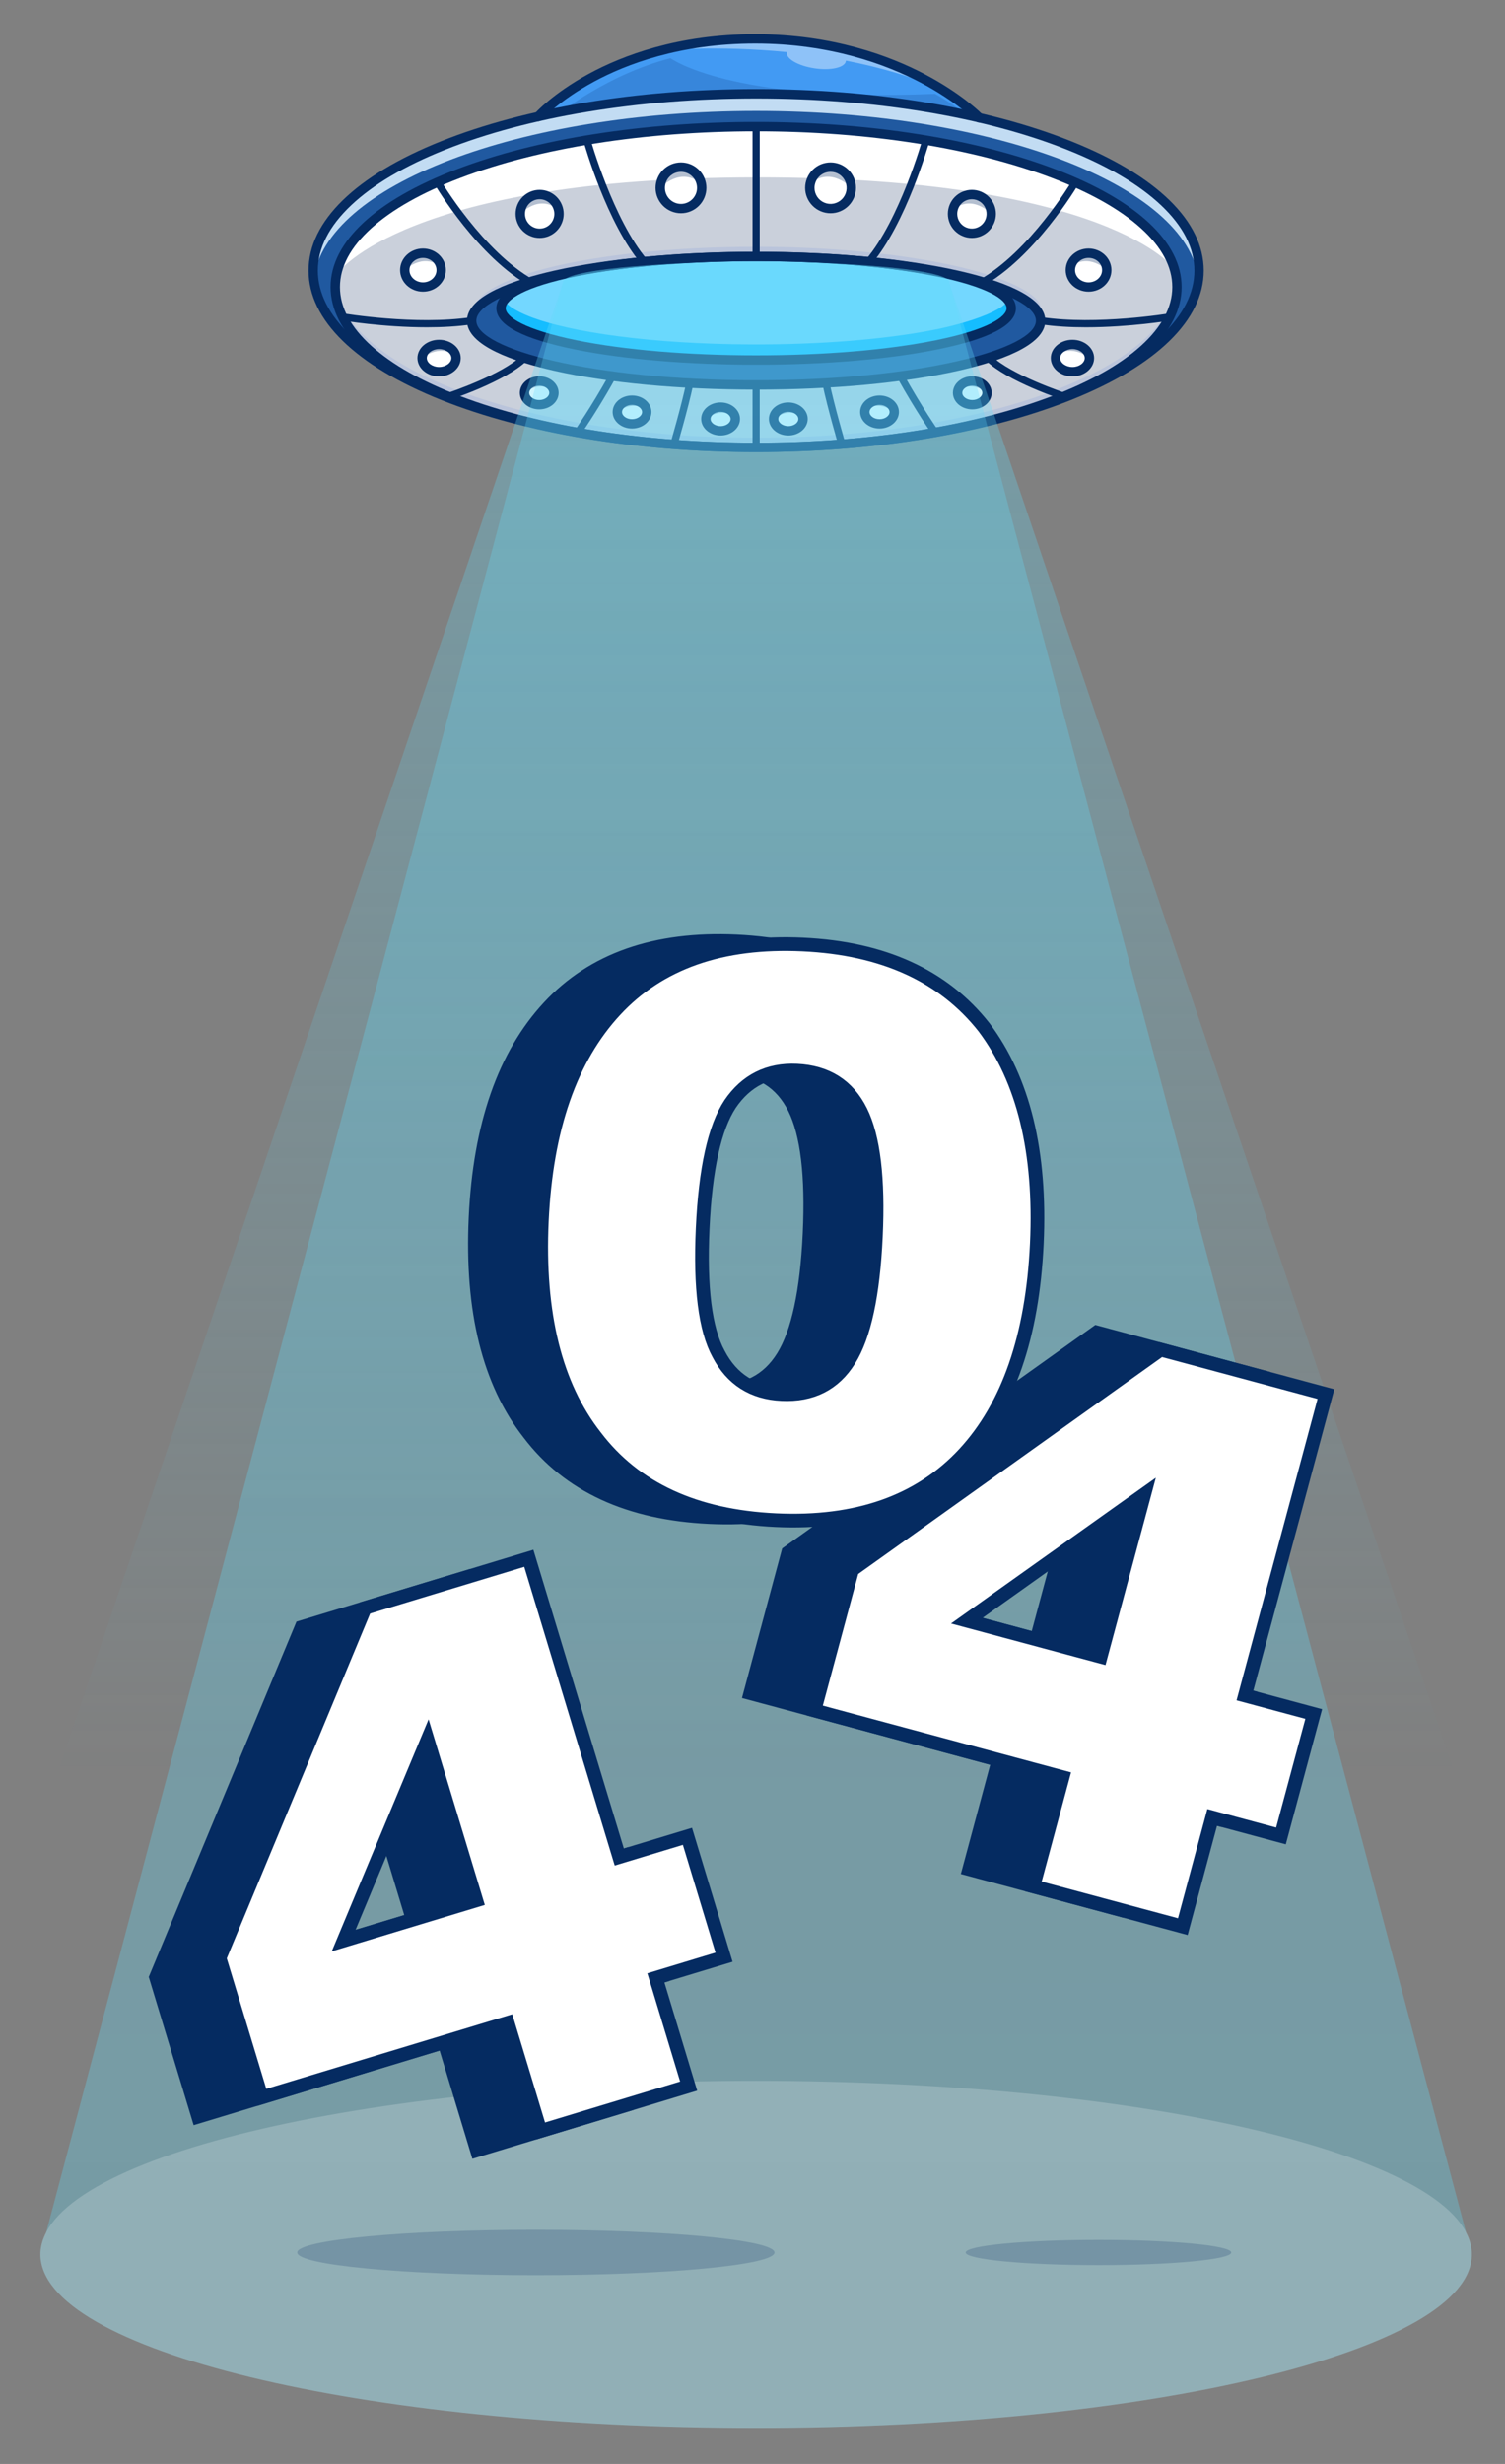 <svg width="220" height="360" viewBox="0 0 220 360" fill="none" xmlns="http://www.w3.org/2000/svg">
<rect x="0" y="0" width="220" height="360" fill="#808080" stroke="none"/>
<path d="M73.64 46.15C73.92 46.535 74.34 46.91 74.895 47.275C74.915 47.29 74.935 47.3 74.955 47.315L75.035 47.365C75.625 47.73 76.39 48.11 77.345 48.495C83.395 50.88 95.51 52.53 109.565 52.6C109.885 52.6 110.205 52.605 110.53 52.605C110.86 52.605 111.19 52.605 111.515 52.6C121.71 52.545 130.88 51.665 137.46 50.27C142.3 49.205 145.13 47.985 146.43 47.095C146.672 46.926 146.898 46.735 147.105 46.525C147.885 45.625 147.97 44.62 147.21 43.66C144.02 40.14 128.815 37.47 110.535 37.47C92.55 37.47 77.54 40.05 74.025 43.49C73.38 44.155 72.945 45.07 73.64 46.15Z" fill="#15BDFF"/>
<path opacity="0.4" d="M73.64 43.875C73.92 44.26 74.34 44.635 74.895 45C74.915 45.015 74.935 45.025 74.955 45.04L75.035 45.09C75.625 45.455 76.39 45.835 77.345 46.22C83.395 48.605 95.51 50.255 109.565 50.325C109.885 50.325 110.205 50.33 110.53 50.33C110.86 50.33 111.19 50.33 111.515 50.325C121.71 50.27 130.88 49.39 137.46 47.995C142.3 46.93 145.13 45.71 146.43 44.82C146.672 44.65 146.898 44.46 147.105 44.25C147.885 43.35 147.97 42.345 147.21 41.385C144.02 37.865 128.815 35.195 110.535 35.195C92.55 35.195 77.54 37.775 74.025 41.215C73.38 41.875 72.945 42.79 73.64 43.875Z" fill="white"/>
<path d="M78.67 17.045C78.67 17.045 88.805 5.68 110.39 5.68C131.975 5.68 143.13 17.215 143.13 17.215" fill="#429AF3"/>
<path d="M49.015 41.935C49.015 28.99 76.555 18.5 110.53 18.5C144.505 18.5 172.045 28.995 172.045 41.935C172.045 54.27 147.035 64.375 115.285 65.3C148.825 64.33 175.275 53.165 175.275 39.535C175.275 25.27 146.285 13.7 110.53 13.7C74.77 13.7 45.785 25.265 45.785 39.535C45.785 53.165 72.24 64.33 105.775 65.3C74.02 64.38 49.015 54.27 49.015 41.935Z" fill="#955AC6"/>
<path d="M49.015 41.935C49.015 28.99 76.555 18.5 110.53 18.5C144.505 18.5 172.045 28.995 172.045 41.935C172.045 54.27 147.035 64.375 115.285 65.3C148.825 64.33 175.275 53.165 175.275 39.535C175.275 25.27 146.285 13.7 110.53 13.7C74.77 13.7 45.785 25.265 45.785 39.535C45.785 53.165 72.24 64.33 105.775 65.3C74.02 64.38 49.015 54.27 49.015 41.935Z" fill="#C2DCF3"/>
<path d="M112.15 65.365C112.3 65.365 112.445 65.36 112.595 65.36C112.715 65.36 112.835 65.355 112.95 65.355C113.125 65.35 113.295 65.35 113.47 65.345C113.56 65.345 113.65 65.34 113.74 65.34L114.34 65.325C114.4 65.325 114.455 65.32 114.515 65.32C114.745 65.315 114.97 65.31 115.2 65.3H115.285C147.04 64.375 172.045 54.265 172.045 41.935C172.045 28.99 144.505 18.5 110.53 18.5C76.555 18.5 49.015 28.995 49.015 41.935C49.015 54.27 74.025 64.375 105.775 65.3H105.86C106.085 65.305 106.315 65.315 106.545 65.32C106.605 65.32 106.66 65.325 106.72 65.325L107.32 65.34C107.41 65.34 107.5 65.345 107.59 65.345C107.765 65.35 107.935 65.35 108.11 65.355C108.23 65.355 108.35 65.36 108.465 65.36C108.615 65.36 108.76 65.365 108.91 65.365C109.07 65.365 109.225 65.365 109.385 65.37H111.675C111.835 65.365 111.99 65.365 112.15 65.365ZM97.665 55.79C80 54.33 71.3 51.405 69.365 48.2C67.43 44.995 73.425 42.09 75.65 42.355C75.65 42.355 74.71 42.775 74.015 43.495C77.535 40.06 92.545 37.475 110.525 37.475C128.805 37.475 144.01 40.145 147.2 43.665C146.5 42.78 145.09 41.94 142.83 41.26C142.83 41.26 147.045 41.54 150.835 44.555C154.625 47.57 150.28 50.72 142.06 52.98C133.84 55.24 115.33 57.245 97.665 55.79Z" fill="#BAC4DB"/>
<path d="M112.15 63.95C112.3 63.95 112.445 63.945 112.595 63.945C112.715 63.945 112.835 63.94 112.95 63.94C113.125 63.935 113.295 63.935 113.47 63.93C113.56 63.93 113.65 63.925 113.74 63.925L114.34 63.91C114.4 63.91 114.455 63.905 114.515 63.905C114.745 63.9 114.97 63.895 115.2 63.885H115.285C147.04 62.96 172.045 52.85 172.045 40.52C172.045 27.575 144.505 17.085 110.53 17.085C76.555 17.085 49.015 27.58 49.015 40.52C49.015 52.855 74.025 62.96 105.775 63.885H105.86C106.085 63.89 106.315 63.9 106.545 63.905C106.605 63.905 106.66 63.91 106.72 63.91L107.32 63.925C107.41 63.925 107.5 63.93 107.59 63.93C107.765 63.935 107.935 63.935 108.11 63.94C108.23 63.94 108.35 63.945 108.465 63.945C108.615 63.945 108.76 63.95 108.91 63.95C109.07 63.95 109.225 63.955 109.385 63.955H111.675C111.835 63.955 111.99 63.95 112.15 63.95ZM97.665 54.375C80 52.915 70.93 50.185 69.365 46.785C66.665 40.905 86.155 36.06 110.53 36.06C128.81 36.06 145.5 38.985 150.845 43.135C154.67 46.105 150.29 49.3 142.07 51.56C133.85 53.82 115.33 55.835 97.665 54.375Z" fill="#CAD0DB"/>
<path d="M49.385 39.865C49.385 39.865 59.41 25.92 110.68 25.92C161.95 25.92 171.64 39.225 171.64 39.225C171.64 39.225 164.375 18.165 109.565 18.5C63.24 18.785 49.795 34.65 49.385 39.865Z" fill="white"/>
<path d="M175.2 40.8C173.575 27.11 145.245 16.21 110.53 16.21C75.815 16.21 47.485 27.11 45.86 40.8C46.2 43.615 47.67 46.31 50.09 48.82C49.385 47.4 51.015 49.935 51.015 48.44C51.015 48.02 49.045 43.6 49.105 43.185C49.048 42.772 49.018 42.356 49.015 41.94C49.015 28.995 76.555 18.505 110.53 18.505C144.505 18.505 172.045 28.995 172.045 41.94C172.045 42.36 172.015 42.775 171.955 43.185C172.01 43.6 170.05 48.355 170.05 48.775C170.05 50.275 171.67 47.4 170.965 48.82C173.39 46.31 174.86 43.615 175.2 40.8Z" fill="#2059A0"/>
<path d="M108.91 65.365C108.76 65.365 108.615 65.36 108.465 65.36C108.615 65.36 108.76 65.36 108.91 65.365ZM107.32 65.34L106.72 65.325L107.32 65.34ZM108.11 65.355C107.935 65.35 107.765 65.35 107.59 65.345C107.76 65.35 107.935 65.35 108.11 65.355ZM112.595 65.36C112.445 65.36 112.3 65.365 112.15 65.365C112.3 65.36 112.445 65.36 112.595 65.36ZM113.47 65.345C113.295 65.35 113.125 65.35 112.95 65.355C113.125 65.35 113.3 65.35 113.47 65.345ZM115.2 65.305C114.975 65.31 114.745 65.32 114.515 65.325C114.745 65.32 114.975 65.31 115.2 65.305ZM114.34 65.325L113.74 65.34L114.34 65.325ZM106.54 65.325C106.31 65.32 106.085 65.315 105.855 65.305C106.085 65.31 106.315 65.32 106.54 65.325Z" fill="#955AC6"/>
<path d="M73.64 46.15C73.64 46.155 73.645 46.155 73.645 46.16C73.86 46.495 74.275 46.875 74.895 47.275C74.34 46.91 73.92 46.535 73.64 46.15ZM146.425 47.095C146.725 46.89 146.95 46.7 147.09 46.535L147.095 46.53C146.91 46.72 146.685 46.91 146.425 47.095ZM137.46 50.275C130.885 51.665 121.71 52.55 111.515 52.605C123.425 52.55 131.815 51.515 137.46 50.275ZM75.035 47.365L74.955 47.315C74.98 47.33 75.005 47.35 75.035 47.365ZM109.565 52.6C95.515 52.525 83.395 50.88 77.345 48.495C82.29 50.48 92.33 52.53 109.565 52.6Z" fill="#BAC4DB"/>
<path d="M150.845 44.55C147.055 41.535 142.84 41.255 142.84 41.255C145.095 41.935 146.51 42.775 147.21 43.66C147.97 44.62 147.88 45.625 147.105 46.525L147.1 46.53C146.902 46.743 146.678 46.931 146.435 47.09C145.135 47.98 142.31 49.2 137.465 50.265C131.82 51.51 123.435 52.54 111.52 52.595C111.195 52.595 110.865 52.6 110.535 52.6C110.21 52.6 109.89 52.6 109.57 52.595C92.335 52.52 82.295 50.475 77.35 48.49C76.395 48.105 75.63 47.725 75.04 47.36C75.01 47.345 74.985 47.325 74.96 47.31C74.94 47.295 74.92 47.285 74.9 47.27C74.28 46.87 73.865 46.49 73.65 46.155C73.65 46.15 73.645 46.15 73.645 46.145C72.955 45.065 73.385 44.15 74.025 43.485C74.72 42.765 75.66 42.345 75.66 42.345C73.435 42.08 67.44 44.985 69.375 48.19C71.31 51.395 80.005 54.32 97.675 55.78C115.34 57.24 133.855 55.23 142.08 52.97C150.305 50.71 154.635 47.57 150.845 44.55Z" fill="#955AC6"/>
<path d="M150.845 44.55C147.055 41.535 142.84 41.255 142.84 41.255C145.095 41.935 146.51 42.775 147.21 43.66C147.97 44.62 147.88 45.625 147.105 46.525L147.1 46.53C146.902 46.743 146.678 46.931 146.435 47.09C145.135 47.98 142.31 49.2 137.465 50.265C131.82 51.51 123.435 52.54 111.52 52.595C111.195 52.595 110.865 52.6 110.535 52.6C110.21 52.6 109.89 52.6 109.57 52.595C92.335 52.52 82.295 50.475 77.35 48.49C76.395 48.105 75.63 47.725 75.04 47.36C75.01 47.345 74.985 47.325 74.96 47.31C74.94 47.295 74.92 47.285 74.9 47.27C74.28 46.87 73.865 46.49 73.65 46.155C73.65 46.15 73.645 46.15 73.645 46.145C72.955 45.065 73.385 44.15 74.025 43.485C74.72 42.765 75.66 42.345 75.66 42.345C73.435 42.08 67.44 44.985 69.375 48.19C71.31 51.395 80.005 54.32 97.675 55.78C115.34 57.24 133.855 55.23 142.08 52.97C150.305 50.71 154.635 47.57 150.845 44.55Z" fill="#2059A0"/>
<path d="M99.545 30.48C100.349 30.48 101.119 30.161 101.687 29.593C102.256 29.024 102.575 28.253 102.575 27.45C102.575 26.646 102.256 25.876 101.687 25.307C101.119 24.739 100.349 24.42 99.545 24.42C98.741 24.42 97.971 24.739 97.402 25.307C96.834 25.876 96.515 26.646 96.515 27.45C96.515 28.253 96.834 29.024 97.402 29.593C97.971 30.161 98.741 30.48 99.545 30.48ZM78.885 34.08C79.635 34.08 80.355 33.782 80.886 33.251C81.417 32.72 81.715 32.001 81.715 31.25C81.715 30.499 81.417 29.779 80.886 29.249C80.355 28.718 79.635 28.42 78.885 28.42C78.134 28.42 77.415 28.718 76.884 29.249C76.353 29.779 76.055 30.499 76.055 31.25C76.055 32.001 76.353 32.72 76.884 33.251C77.415 33.782 78.134 34.08 78.885 34.08ZM61.83 41.94C63.299 41.94 64.49 40.834 64.49 39.47C64.49 38.106 63.299 37 61.83 37C60.36 37 59.17 38.106 59.17 39.47C59.17 40.834 60.36 41.94 61.83 41.94ZM64.185 54.31C65.555 54.31 66.665 53.419 66.665 52.32C66.665 51.22 65.555 50.33 64.185 50.33C62.815 50.33 61.705 51.22 61.705 52.32C61.705 53.419 62.815 54.31 64.185 54.31ZM78.825 59.125C80.012 59.125 80.975 58.35 80.975 57.395C80.975 56.44 80.012 55.665 78.825 55.665C77.637 55.665 76.675 56.44 76.675 57.395C76.675 58.35 77.637 59.125 78.825 59.125ZM92.385 61.935C93.572 61.935 94.535 61.16 94.535 60.205C94.535 59.25 93.572 58.475 92.385 58.475C91.197 58.475 90.235 59.25 90.235 60.205C90.235 61.161 91.198 61.935 92.385 61.935ZM105.335 62.95C106.522 62.95 107.485 62.175 107.485 61.22C107.485 60.264 106.522 59.49 105.335 59.49C104.147 59.49 103.185 60.264 103.185 61.22C103.185 62.175 104.147 62.95 105.335 62.95ZM115.235 62.95C116.422 62.95 117.385 62.175 117.385 61.22C117.385 60.264 116.422 59.49 115.235 59.49C114.048 59.49 113.085 60.264 113.085 61.22C113.085 62.175 114.048 62.95 115.235 62.95ZM121.41 30.48C122.214 30.48 122.984 30.161 123.552 29.593C124.121 29.024 124.44 28.253 124.44 27.45C124.44 26.646 124.121 25.876 123.552 25.307C122.984 24.739 122.214 24.42 121.41 24.42C120.606 24.42 119.836 24.739 119.267 25.307C118.699 25.876 118.38 26.646 118.38 27.45C118.38 28.253 118.699 29.024 119.267 29.593C119.836 30.161 120.606 30.48 121.41 30.48ZM142.07 34.08C142.82 34.08 143.54 33.782 144.071 33.251C144.602 32.72 144.9 32.001 144.9 31.25C144.9 30.499 144.602 29.779 144.071 29.249C143.54 28.718 142.82 28.42 142.07 28.42C141.319 28.42 140.6 28.718 140.069 29.249C139.538 29.779 139.24 30.499 139.24 31.25C139.24 32.001 139.538 32.72 140.069 33.251C140.6 33.782 141.319 34.08 142.07 34.08ZM159.125 41.94C160.594 41.94 161.785 40.834 161.785 39.47C161.785 38.106 160.594 37 159.125 37C157.656 37 156.465 38.106 156.465 39.47C156.465 40.834 157.656 41.94 159.125 41.94ZM156.77 54.31C158.139 54.31 159.25 53.419 159.25 52.32C159.25 51.22 158.139 50.33 156.77 50.33C155.4 50.33 154.29 51.22 154.29 52.32C154.29 53.419 155.4 54.31 156.77 54.31ZM142.13 59.125C143.317 59.125 144.28 58.35 144.28 57.395C144.28 56.44 143.317 55.665 142.13 55.665C140.943 55.665 139.98 56.44 139.98 57.395C139.98 58.35 140.943 59.125 142.13 59.125ZM128.57 61.935C129.757 61.935 130.72 61.16 130.72 60.205C130.72 59.25 129.757 58.475 128.57 58.475C127.383 58.475 126.42 59.25 126.42 60.205C126.42 61.161 127.383 61.935 128.57 61.935Z" fill="white"/>
<path opacity="0.3" d="M96.515 27.45C96.515 27.45 99.495 24.226 102.515 26.866C102.515 26.866 102.07 24.036 99.075 24.421C96.08 24.811 96.515 27.451 96.515 27.451V27.45ZM76.06 31.25C76.06 31.25 78.84 28.24 81.665 30.705C81.665 30.705 81.25 28.06 78.455 28.425C75.655 28.785 76.06 31.25 76.06 31.25ZM59.17 39.47C59.17 39.47 61.785 36.846 64.44 38.996C64.44 38.996 64.05 36.691 61.42 37.006C58.785 37.316 59.17 39.471 59.17 39.471V39.47ZM61.71 52.32C61.71 52.32 64.15 50.2 66.62 51.936C66.62 51.936 66.255 50.076 63.805 50.331C61.35 50.581 61.71 52.321 61.71 52.321V52.32ZM76.675 57.396C76.675 57.396 78.79 55.556 80.935 57.061C80.935 57.061 80.62 55.446 78.495 55.666C76.365 55.891 76.675 57.396 76.675 57.396ZM90.24 60.206C90.24 60.206 92.355 58.366 94.5 59.871C94.5 59.871 94.185 58.256 92.06 58.476C89.935 58.696 90.24 60.206 90.24 60.206ZM103.185 61.22C103.185 61.22 105.3 59.38 107.445 60.885C107.445 60.885 107.13 59.27 105.005 59.49C102.88 59.71 103.185 61.22 103.185 61.22ZM113.085 61.22C113.085 61.22 115.2 59.38 117.345 60.885C117.345 60.885 117.03 59.27 114.905 59.49C112.775 59.71 113.085 61.22 113.085 61.22ZM124.44 27.45C124.44 27.45 121.46 24.226 118.44 26.866C118.44 26.866 118.885 24.036 121.88 24.421C124.875 24.806 124.44 27.451 124.44 27.451V27.45ZM144.895 31.25C144.895 31.25 142.115 28.24 139.29 30.705C139.29 30.705 139.705 28.06 142.5 28.425C145.305 28.785 144.895 31.25 144.895 31.25ZM161.785 39.47C161.785 39.47 159.17 36.846 156.515 38.996C156.515 38.996 156.905 36.691 159.535 37.006C162.17 37.316 161.785 39.471 161.785 39.471V39.47ZM159.245 52.32C159.245 52.32 156.805 50.2 154.335 51.936C154.335 51.936 154.7 50.076 157.15 50.331C159.605 50.581 159.245 52.321 159.245 52.321V52.32ZM144.28 57.396C144.28 57.396 142.165 55.556 140.02 57.061C140.02 57.061 140.335 55.446 142.46 55.666C144.59 55.891 144.28 57.396 144.28 57.396ZM130.72 60.206C130.72 60.206 128.605 58.366 126.46 59.871C126.46 59.871 126.775 58.256 128.9 58.476C131.025 58.696 130.72 60.206 130.72 60.206Z" fill="#052B61"/>
<path d="M99.545 31.16C98.56 31.159 97.616 30.767 96.92 30.07C96.223 29.374 95.831 28.43 95.83 27.445C95.831 26.46 96.223 25.516 96.92 24.82C97.616 24.123 98.56 23.731 99.545 23.73C100.53 23.73 101.475 24.122 102.171 24.819C102.868 25.515 103.26 26.46 103.26 27.445C103.258 28.43 102.866 29.373 102.169 30.069C101.473 30.765 100.53 31.158 99.545 31.16ZM99.545 25.105C98.923 25.106 98.327 25.353 97.888 25.793C97.448 26.232 97.201 26.828 97.2 27.45C97.2 28.74 98.25 29.795 99.545 29.795C100.835 29.795 101.89 28.745 101.89 27.45C101.888 26.829 101.641 26.233 101.201 25.794C100.762 25.355 100.166 25.107 99.545 25.105ZM78.885 34.765C77.953 34.764 77.06 34.393 76.401 33.734C75.742 33.075 75.371 32.182 75.37 31.25C75.371 30.318 75.741 29.424 76.4 28.765C77.059 28.106 77.953 27.735 78.885 27.735C79.817 27.736 80.71 28.107 81.369 28.766C82.028 29.425 82.399 30.318 82.4 31.25C82.4 32.182 82.029 33.076 81.37 33.735C80.711 34.394 79.817 34.764 78.885 34.765ZM78.885 29.11C77.705 29.11 76.74 30.07 76.74 31.255C76.74 32.435 77.7 33.4 78.885 33.4C79.454 33.4 80 33.174 80.402 32.772C80.804 32.37 81.03 31.824 81.03 31.255C81.03 30.686 80.804 30.14 80.402 29.738C80 29.336 79.454 29.11 78.885 29.11ZM61.83 42.62C59.985 42.62 58.485 41.205 58.485 39.465C58.485 37.725 59.985 36.31 61.83 36.31C63.675 36.31 65.175 37.725 65.175 39.465C65.175 41.205 63.675 42.62 61.83 42.62ZM61.83 37.685C60.74 37.685 59.855 38.485 59.855 39.47C59.855 40.455 60.74 41.255 61.83 41.255C62.92 41.255 63.805 40.455 63.805 39.47C63.805 38.485 62.92 37.685 61.83 37.685ZM64.185 54.995C62.44 54.995 61.02 53.795 61.02 52.32C61.02 50.845 62.44 49.645 64.185 49.645C65.93 49.645 67.35 50.845 67.35 52.32C67.35 53.795 65.93 54.995 64.185 54.995ZM64.185 51.01C63.215 51.01 62.39 51.61 62.39 52.315C62.39 53.02 63.21 53.62 64.185 53.62C65.155 53.62 65.98 53.02 65.98 52.315C65.98 51.61 65.16 51.01 64.185 51.01ZM78.825 59.81C77.26 59.81 75.99 58.73 75.99 57.395C75.99 56.065 77.26 54.98 78.825 54.98C80.39 54.98 81.66 56.06 81.66 57.395C81.66 58.73 80.39 59.81 78.825 59.81ZM78.825 56.355C78.03 56.355 77.36 56.83 77.36 57.4C77.36 57.97 78.03 58.445 78.825 58.445C79.62 58.445 80.29 57.965 80.29 57.4C80.29 56.835 79.62 56.355 78.825 56.355ZM92.39 62.615C90.825 62.615 89.555 61.535 89.555 60.2C89.555 58.865 90.825 57.785 92.39 57.785C93.955 57.785 95.225 58.865 95.225 60.2C95.225 61.535 93.95 62.615 92.39 62.615ZM92.39 59.16C91.595 59.16 90.925 59.635 90.925 60.205C90.925 60.775 91.595 61.25 92.39 61.25C93.185 61.25 93.855 60.775 93.855 60.205C93.855 59.635 93.18 59.16 92.39 59.16ZM105.335 63.63C103.77 63.63 102.5 62.55 102.5 61.215C102.5 59.88 103.77 58.8 105.335 58.8C106.9 58.8 108.17 59.88 108.17 61.215C108.17 62.55 106.895 63.63 105.335 63.63ZM105.335 60.175C104.54 60.175 103.87 60.655 103.87 61.22C103.87 61.785 104.54 62.265 105.335 62.265C106.13 62.265 106.8 61.79 106.8 61.22C106.8 60.65 106.13 60.175 105.335 60.175ZM115.235 63.63C113.67 63.63 112.4 62.55 112.4 61.215C112.4 59.88 113.67 58.8 115.235 58.8C116.8 58.8 118.07 59.88 118.07 61.215C118.07 62.55 116.795 63.63 115.235 63.63ZM115.235 60.175C114.44 60.175 113.77 60.655 113.77 61.22C113.77 61.785 114.44 62.265 115.235 62.265C116.03 62.265 116.7 61.79 116.7 61.22C116.7 60.65 116.03 60.175 115.235 60.175ZM121.41 31.16C120.425 31.159 119.481 30.767 118.785 30.07C118.088 29.374 117.696 28.43 117.695 27.445C117.696 26.46 118.088 25.516 118.785 24.82C119.481 24.123 120.425 23.731 121.41 23.73C122.395 23.73 123.34 24.122 124.036 24.819C124.733 25.515 125.125 26.46 125.125 27.445C125.125 28.43 124.733 29.375 124.036 30.071C123.34 30.768 122.395 31.16 121.41 31.16ZM121.41 25.105C120.788 25.106 120.192 25.353 119.753 25.793C119.313 26.232 119.066 26.828 119.065 27.45C119.065 27.914 119.203 28.367 119.46 28.753C119.718 29.138 120.084 29.439 120.513 29.616C120.941 29.794 121.413 29.84 121.868 29.75C122.322 29.659 122.74 29.436 123.068 29.108C123.396 28.78 123.62 28.362 123.71 27.907C123.801 27.453 123.754 26.981 123.577 26.553C123.399 26.124 123.099 25.758 122.713 25.5C122.327 25.242 121.874 25.105 121.41 25.105ZM142.07 34.765C141.138 34.764 140.245 34.393 139.586 33.734C138.927 33.075 138.556 32.182 138.555 31.25C138.556 30.318 138.926 29.424 139.585 28.765C140.244 28.106 141.138 27.735 142.07 27.735C143.002 27.736 143.895 28.107 144.554 28.766C145.213 29.425 145.584 30.318 145.585 31.25C145.584 32.182 145.213 33.075 144.554 33.734C143.895 34.393 143.002 34.764 142.07 34.765ZM142.07 29.11C140.89 29.11 139.925 30.07 139.925 31.255C139.925 31.679 140.051 32.094 140.287 32.447C140.522 32.799 140.857 33.074 141.249 33.237C141.641 33.399 142.072 33.441 142.489 33.359C142.905 33.276 143.287 33.072 143.587 32.772C143.887 32.472 144.091 32.09 144.174 31.674C144.257 31.257 144.214 30.826 144.052 30.434C143.889 30.042 143.615 29.707 143.262 29.471C142.909 29.236 142.494 29.11 142.07 29.11ZM159.125 42.62C157.28 42.62 155.78 41.205 155.78 39.465C155.78 37.725 157.28 36.31 159.125 36.31C160.97 36.31 162.47 37.725 162.47 39.465C162.47 41.205 160.97 42.62 159.125 42.62ZM159.125 37.685C158.035 37.685 157.15 38.485 157.15 39.47C157.15 40.455 158.035 41.255 159.125 41.255C160.215 41.255 161.1 40.455 161.1 39.47C161.1 38.485 160.215 37.685 159.125 37.685ZM156.77 54.995C155.025 54.995 153.605 53.795 153.605 52.32C153.605 50.845 155.025 49.645 156.77 49.645C158.515 49.645 159.935 50.845 159.935 52.32C159.935 53.795 158.515 54.995 156.77 54.995ZM156.77 51.01C155.8 51.01 154.975 51.61 154.975 52.315C154.975 53.02 155.795 53.62 156.77 53.62C157.74 53.62 158.565 53.02 158.565 52.315C158.565 51.61 157.74 51.01 156.77 51.01ZM142.13 59.81C140.565 59.81 139.295 58.73 139.295 57.395C139.295 56.065 140.565 54.98 142.13 54.98C143.695 54.98 144.965 56.06 144.965 57.395C144.965 58.73 143.695 59.81 142.13 59.81ZM142.13 56.355C141.335 56.355 140.665 56.83 140.665 57.4C140.665 57.97 141.335 58.445 142.13 58.445C142.925 58.445 143.595 57.965 143.595 57.4C143.595 56.835 142.925 56.355 142.13 56.355ZM128.57 62.615C127.005 62.615 125.735 61.535 125.735 60.2C125.735 58.865 127.005 57.785 128.57 57.785C130.135 57.785 131.405 58.865 131.405 60.2C131.405 61.535 130.13 62.615 128.57 62.615ZM128.57 59.16C127.775 59.16 127.105 59.635 127.105 60.205C127.105 60.775 127.775 61.25 128.57 61.25C129.365 61.25 130.035 60.775 130.035 60.205C130.035 59.635 129.36 59.16 128.57 59.16Z" fill="#052B61"/>
<path opacity="0.4" d="M49.925 37.895C49.925 37.895 59.31 26.475 88.275 22.03C100.84 20.47 120.065 19.205 143.13 23.845C155.59 26.62 164.375 30.81 164.375 30.81C164.375 30.81 149.75 19.12 112.15 18.505C74.55 17.89 53.565 29.335 49.925 37.895Z" fill="white"/>
<path opacity="0.3" d="M81.66 16.635C81.66 16.635 88.78 10.88 98.015 8.51C98.015 8.51 106.675 14.97 136.685 13.71C136.685 13.71 139.73 15.4 141.09 16.765C141.09 16.765 129.2 14.115 110.075 13.71C91.5 13.315 81.66 16.635 81.66 16.635Z" fill="#2059A0"/>
<path opacity="0.4" d="M137.855 13.175C137.855 13.175 134.53 9.305 120.52 6.575C107.155 3.97 96.725 7.355 96.725 7.355C96.725 7.355 104.735 6.595 115.01 7.61C115.01 7.62 115.005 7.63 115.005 7.64C114.865 8.58 116.685 9.63 119.07 9.985C121.455 10.345 123.505 9.87 123.645 8.935C123.65 8.91 123.65 8.885 123.65 8.86C128.405 9.78 133.29 11.15 137.855 13.175Z" fill="white"/>
<path d="M110.53 66.055C93.15 66.055 76.8 63.35 64.495 58.44C51.99 53.45 45.1 46.735 45.1 39.535C45.1 32.335 51.99 25.62 64.495 20.63C76.805 15.72 93.15 13.015 110.53 13.015C127.91 13.015 144.26 15.72 156.565 20.63C169.07 25.62 175.96 32.335 175.96 39.535C175.96 46.735 169.07 53.45 156.565 58.44C144.26 63.35 127.91 66.055 110.53 66.055ZM110.53 14.39C93.32 14.39 77.15 17.06 65 21.91C59.135 24.25 54.54 26.965 51.34 29.985C48.105 33.035 46.465 36.25 46.465 39.54C46.465 42.83 48.105 46.045 51.34 49.095C54.54 52.11 59.135 54.83 65 57.17C77.15 62.02 93.32 64.69 110.53 64.69C127.74 64.69 143.91 62.02 156.06 57.17C161.925 54.83 166.52 52.115 169.72 49.095C172.955 46.045 174.595 42.83 174.595 39.54C174.595 36.25 172.955 33.035 169.72 29.985C166.52 26.97 161.925 24.25 156.06 21.91C143.91 17.06 127.74 14.39 110.53 14.39Z" fill="#052B61"/>
<path d="M110.53 56.93C99.375 56.93 88.88 55.95 80.975 54.165C75.175 52.855 68.26 50.525 68.26 46.86C68.26 43.195 75.175 40.865 80.975 39.555C88.875 37.77 99.375 36.79 110.53 36.79C121.685 36.79 132.18 37.77 140.085 39.555C145.885 40.865 152.8 43.195 152.8 46.86C152.8 50.525 145.885 52.855 140.085 54.165C132.185 55.95 121.685 56.93 110.53 56.93ZM110.53 38.16C86.43 38.16 69.63 42.745 69.63 46.86C69.63 50.975 86.425 55.56 110.53 55.56C134.63 55.56 151.43 50.975 151.43 46.86C151.43 42.745 134.63 38.16 110.53 38.16Z" fill="#052B61"/>
<path d="M77.83 41.925C77.741 41.925 77.653 41.903 77.575 41.86C69.87 37.59 63.76 27.325 63.505 26.89C63.47 26.831 63.446 26.765 63.436 26.697C63.426 26.628 63.43 26.558 63.447 26.491C63.465 26.425 63.495 26.362 63.537 26.306C63.578 26.251 63.63 26.205 63.69 26.17C63.81 26.099 63.953 26.079 64.088 26.114C64.223 26.149 64.339 26.235 64.41 26.355C64.47 26.46 70.63 36.805 78.085 40.935C78.34 41.075 78.43 41.395 78.29 41.65C78.246 41.734 78.18 41.804 78.099 41.852C78.017 41.901 77.925 41.926 77.83 41.925ZM62.415 47.82C56.01 47.82 50.07 46.83 49.99 46.82C49.86 46.789 49.747 46.71 49.673 46.599C49.6 46.487 49.571 46.352 49.593 46.221C49.616 46.089 49.687 45.971 49.793 45.89C49.899 45.809 50.032 45.772 50.165 45.785C50.27 45.805 60.855 47.56 68.865 46.345C69.003 46.324 69.144 46.358 69.256 46.441C69.369 46.523 69.444 46.647 69.465 46.785C69.486 46.923 69.452 47.064 69.369 47.176C69.287 47.289 69.163 47.364 69.025 47.385C66.92 47.7 64.64 47.82 62.415 47.82ZM65.565 58.455C65.439 58.455 65.317 58.411 65.222 58.329C65.126 58.248 65.062 58.135 65.042 58.011C65.022 57.886 65.048 57.759 65.113 57.652C65.179 57.544 65.281 57.464 65.4 57.425C65.48 57.4 73.335 54.805 76.29 51.925C76.5 51.72 76.83 51.725 77.035 51.935C77.24 52.145 77.235 52.475 77.025 52.68C73.895 55.73 66.06 58.315 65.73 58.425C65.678 58.447 65.622 58.457 65.565 58.455ZM84.47 63.7C84.374 63.7 84.28 63.673 84.198 63.622C84.115 63.572 84.049 63.5 84.004 63.415C83.96 63.33 83.94 63.234 83.946 63.138C83.953 63.041 83.985 62.949 84.04 62.87C84.065 62.835 86.45 59.405 88.98 54.865C89.052 54.752 89.165 54.671 89.295 54.638C89.425 54.605 89.562 54.623 89.68 54.688C89.797 54.753 89.885 54.86 89.926 54.988C89.967 55.116 89.958 55.254 89.9 55.375C88.359 58.15 86.692 60.852 84.905 63.475C84.855 63.544 84.79 63.601 84.715 63.64C84.639 63.679 84.555 63.7 84.47 63.7ZM94.155 38.76C94.005 38.76 93.855 38.695 93.755 38.575C88.7 32.62 85.425 21.105 85.29 20.615C85.271 20.549 85.266 20.479 85.274 20.41C85.282 20.341 85.304 20.275 85.338 20.215C85.372 20.154 85.417 20.101 85.472 20.058C85.526 20.015 85.588 19.984 85.655 19.965C85.722 19.946 85.791 19.941 85.86 19.949C85.929 19.957 85.995 19.979 86.056 20.013C86.116 20.047 86.169 20.092 86.212 20.147C86.255 20.201 86.286 20.264 86.305 20.33C86.34 20.445 89.655 32.11 94.56 37.89C94.65 37.997 94.695 38.135 94.684 38.275C94.672 38.415 94.606 38.544 94.5 38.635C94.402 38.714 94.281 38.757 94.155 38.76ZM143.325 41.925C143.208 41.925 143.095 41.887 143.003 41.816C142.91 41.745 142.844 41.645 142.815 41.532C142.786 41.419 142.795 41.299 142.841 41.192C142.887 41.085 142.968 40.996 143.07 40.94C150.525 36.81 156.685 26.46 156.745 26.36C156.895 26.11 157.215 26.025 157.465 26.175C157.715 26.325 157.8 26.645 157.65 26.895C157.395 27.33 151.285 37.595 143.58 41.865C143.501 41.905 143.414 41.925 143.325 41.925ZM158.74 47.82C156.515 47.82 154.24 47.7 152.13 47.38C152.062 47.37 151.996 47.347 151.936 47.311C151.877 47.275 151.825 47.228 151.784 47.172C151.743 47.116 151.714 47.053 151.698 46.986C151.682 46.918 151.679 46.849 151.69 46.78C151.7 46.712 151.724 46.646 151.76 46.587C151.796 46.528 151.843 46.476 151.899 46.435C151.954 46.395 152.018 46.365 152.085 46.349C152.152 46.332 152.222 46.329 152.29 46.34C160.3 47.555 170.885 45.8 170.99 45.78C171.058 45.768 171.128 45.77 171.195 45.785C171.263 45.8 171.326 45.828 171.383 45.868C171.439 45.908 171.487 45.959 171.523 46.018C171.56 46.077 171.584 46.142 171.595 46.21C171.607 46.278 171.605 46.348 171.59 46.415C171.574 46.482 171.546 46.546 171.506 46.602C171.466 46.658 171.415 46.706 171.357 46.743C171.298 46.779 171.233 46.804 171.165 46.815C171.085 46.835 165.14 47.82 158.74 47.82ZM155.59 58.455C155.534 58.454 155.479 58.446 155.425 58.43C155.095 58.32 147.26 55.73 144.13 52.685C144.08 52.637 144.04 52.58 144.013 52.516C143.985 52.452 143.971 52.384 143.97 52.315C143.969 52.245 143.981 52.177 144.007 52.112C144.033 52.048 144.071 51.989 144.12 51.94C144.168 51.89 144.226 51.85 144.289 51.823C144.353 51.795 144.421 51.781 144.491 51.78C144.56 51.779 144.629 51.791 144.693 51.817C144.757 51.843 144.816 51.882 144.865 51.93C147.82 54.81 155.675 57.405 155.755 57.43C155.875 57.468 155.977 57.548 156.042 57.655C156.108 57.762 156.133 57.889 156.113 58.014C156.093 58.138 156.03 58.25 155.934 58.331C155.838 58.412 155.716 58.456 155.59 58.455ZM136.69 63.7C136.606 63.7 136.522 63.679 136.448 63.64C136.373 63.601 136.308 63.544 136.26 63.475C136.235 63.44 133.82 59.97 131.265 55.375C131.232 55.315 131.21 55.248 131.203 55.18C131.195 55.111 131.2 55.041 131.22 54.975C131.239 54.909 131.27 54.847 131.313 54.793C131.356 54.739 131.41 54.694 131.47 54.66C131.531 54.627 131.597 54.605 131.666 54.597C131.734 54.59 131.804 54.596 131.87 54.614C131.936 54.634 131.998 54.666 132.052 54.709C132.107 54.752 132.152 54.805 132.185 54.865C134.715 59.41 137.1 62.84 137.125 62.87C137.29 63.11 137.235 63.435 136.995 63.605C136.904 63.664 136.798 63.696 136.69 63.7ZM127 38.76C126.9 38.759 126.802 38.729 126.718 38.675C126.634 38.62 126.567 38.543 126.525 38.452C126.483 38.36 126.468 38.259 126.481 38.16C126.495 38.061 126.536 37.967 126.6 37.89C131.505 32.11 134.82 20.445 134.855 20.33C134.874 20.264 134.905 20.201 134.948 20.147C134.991 20.092 135.044 20.047 135.104 20.013C135.165 19.979 135.231 19.957 135.3 19.949C135.369 19.941 135.438 19.946 135.505 19.965C135.572 19.984 135.634 20.015 135.688 20.058C135.743 20.101 135.788 20.154 135.822 20.215C135.856 20.275 135.878 20.341 135.886 20.41C135.894 20.479 135.889 20.549 135.87 20.615C135.735 21.1 132.46 32.615 127.405 38.575C127.355 38.633 127.292 38.679 127.223 38.711C127.153 38.743 127.077 38.76 127 38.76ZM110.53 38C110.461 38 110.393 37.986 110.329 37.96C110.265 37.934 110.208 37.895 110.159 37.846C110.11 37.798 110.071 37.74 110.045 37.676C110.019 37.612 110.005 37.544 110.005 37.475V18.5C110.005 18.361 110.06 18.227 110.159 18.129C110.257 18.03 110.391 17.975 110.53 17.975C110.669 17.975 110.803 18.03 110.901 18.129C111 18.227 111.055 18.361 111.055 18.5V37.475C111.055 37.765 110.82 38 110.53 38ZM110.53 65.9C110.461 65.9 110.393 65.886 110.329 65.86C110.265 65.834 110.208 65.795 110.159 65.746C110.11 65.698 110.071 65.64 110.045 65.576C110.019 65.512 110.005 65.444 110.005 65.375V56.25C110.005 56.111 110.06 55.977 110.159 55.879C110.257 55.78 110.391 55.725 110.53 55.725C110.669 55.725 110.803 55.78 110.901 55.879C111 55.977 111.055 56.111 111.055 56.25V65.375C111.055 65.665 110.82 65.9 110.53 65.9ZM98.51 65.45C98.428 65.451 98.347 65.432 98.273 65.396C98.2 65.359 98.136 65.306 98.087 65.24C98.038 65.175 98.005 65.098 97.99 65.017C97.976 64.937 97.981 64.854 98.005 64.775C98.02 64.72 99.58 59.425 100.325 55.88C100.34 55.812 100.367 55.748 100.406 55.691C100.446 55.634 100.496 55.586 100.554 55.548C100.612 55.511 100.677 55.485 100.745 55.472C100.813 55.46 100.882 55.461 100.95 55.475C101.018 55.489 101.082 55.517 101.139 55.556C101.196 55.596 101.244 55.646 101.282 55.704C101.32 55.762 101.345 55.827 101.358 55.895C101.371 55.963 101.37 56.032 101.355 56.1C100.6 59.685 99.03 65.02 99.015 65.075C98.982 65.183 98.915 65.278 98.825 65.346C98.734 65.413 98.623 65.45 98.51 65.45ZM123.065 65.45C122.835 65.45 122.625 65.3 122.56 65.07C122.545 65.015 120.975 59.68 120.22 56.095C120.206 56.028 120.205 55.958 120.217 55.89C120.23 55.822 120.256 55.757 120.293 55.699C120.331 55.641 120.379 55.591 120.436 55.551C120.493 55.512 120.557 55.484 120.625 55.47C120.693 55.456 120.763 55.455 120.831 55.467C120.899 55.48 120.963 55.505 121.021 55.543C121.08 55.581 121.13 55.629 121.169 55.686C121.208 55.743 121.236 55.807 121.25 55.875C121.995 59.415 123.555 64.715 123.57 64.77C123.65 65.05 123.495 65.34 123.215 65.425C123.165 65.445 123.115 65.45 123.065 65.45Z" fill="#052B61"/>
<path d="M110.53 66.055C94.015 66.055 78.48 63.6 66.785 59.145C54.88 54.61 48.325 48.5 48.325 41.935C48.325 35.37 54.88 29.26 66.785 24.725C78.48 20.27 94.015 17.815 110.53 17.815C127.045 17.815 142.58 20.27 154.27 24.725C166.175 29.26 172.73 35.37 172.73 41.935C172.73 48.5 166.175 54.61 154.27 59.145C142.58 63.605 127.045 66.055 110.53 66.055ZM110.53 19.185C94.18 19.185 78.82 21.605 67.275 26.005C61.705 28.125 57.34 30.59 54.305 33.325C51.25 36.08 49.695 38.975 49.695 41.94C49.695 44.905 51.245 47.8 54.305 50.555C57.34 53.29 61.705 55.75 67.275 57.875C78.82 62.27 94.18 64.695 110.53 64.695C126.88 64.695 142.24 62.275 153.785 57.875C159.355 55.755 163.72 53.29 166.755 50.555C169.81 47.8 171.365 44.905 171.365 41.94C171.365 38.975 169.815 36.08 166.755 33.325C163.72 30.59 159.355 28.13 153.785 26.005C142.24 21.605 126.88 19.185 110.53 19.185Z" fill="#052B61"/>
<path d="M110.53 53.29C100.525 53.29 91.11 52.5 84.025 51.06C76.415 49.515 72.555 47.49 72.555 45.04C72.555 42.59 76.415 40.565 84.025 39.02C91.11 37.58 100.525 36.79 110.53 36.79C120.535 36.79 129.95 37.58 137.035 39.02C144.645 40.565 148.505 42.59 148.505 45.04C148.505 47.49 144.645 49.515 137.035 51.06C129.95 52.5 120.535 53.29 110.53 53.29ZM110.53 38.16C100.615 38.16 91.295 38.94 84.295 40.36C76.645 41.91 73.92 43.795 73.92 45.04C73.92 46.285 76.645 48.165 84.295 49.72C91.295 51.14 100.61 51.92 110.53 51.92C120.445 51.92 129.765 51.14 136.765 49.72C144.415 48.17 147.14 46.285 147.14 45.04C147.14 43.795 144.415 41.915 136.765 40.36C129.765 38.94 120.445 38.16 110.53 38.16ZM143.13 17.9C142.95 17.9 142.77 17.83 142.64 17.69C142.615 17.66 139.83 14.825 134.485 12.025C129.555 9.445 121.375 6.365 110.395 6.365C99.425 6.365 91.525 9.39 86.83 11.93C81.74 14.68 79.21 17.47 79.185 17.5C79.064 17.635 78.894 17.716 78.714 17.726C78.533 17.737 78.356 17.675 78.22 17.555C78.085 17.434 78.004 17.265 77.994 17.084C77.983 16.903 78.045 16.726 78.165 16.59C78.27 16.47 80.84 13.625 86.115 10.765C90.96 8.135 99.1 5 110.395 5C121.685 5 130.105 8.18 135.18 10.845C140.7 13.745 143.51 16.62 143.63 16.74C143.756 16.871 143.826 17.046 143.823 17.228C143.82 17.41 143.745 17.583 143.615 17.71C143.481 17.83 143.309 17.897 143.13 17.9Z" fill="#052B61"/>
<path opacity="0.3" d="M218.56 276.48L138.735 41.205C138.735 39.58 126.11 38.26 110.53 38.26C94.955 38.26 82.325 39.58 82.325 41.205L2.5 276.48H218.56Z" fill="url(#paint0_linear_122_13771)"/>
<path opacity="0.3" d="M214.315 326.215L138.735 41.2C138.735 39.575 126.11 38.255 110.53 38.255C94.955 38.255 82.325 39.575 82.325 41.2L6.745 326.215C6.215 327.25 5.905 328.305 5.905 329.375C5.905 343.38 52.745 354.73 110.53 354.73C168.31 354.73 215.155 343.375 215.155 329.375C215.155 328.305 214.85 327.255 214.315 326.215Z" fill="url(#paint1_linear_122_13771)"/>
<path opacity="0.2" d="M110.53 354.735C168.313 354.735 215.155 343.384 215.155 329.38C215.155 315.377 168.313 304.025 110.53 304.025C52.747 304.025 5.905 315.377 5.905 329.38C5.905 343.384 52.747 354.735 110.53 354.735Z" fill="white"/>
<path d="M81.24 274.14L91.205 271.12L96.555 288.775L86.59 291.795L91.38 307.605L69.72 314.17L64.93 298.36L28.975 309.255L22.805 288.895L44.08 237.75L68.015 230.495L81.24 274.14ZM60.34 280.475L53.22 256.975L40.955 286.35L60.34 280.475Z" fill="#052B61" stroke="#052B61" stroke-width="2" stroke-miterlimit="10"/>
<path d="M90.525 271.325L100.49 268.305L105.84 285.96L95.875 288.98L100.665 304.79L79.005 311.355L74.215 295.545L38.26 306.44L32.09 286.08L53.365 234.935L77.3 227.68L90.525 271.325ZM69.62 277.66L62.5 254.16L50.235 283.535L69.62 277.66Z" fill="white" stroke="#052B61" stroke-width="2" stroke-miterlimit="10"/>
<path d="M172.615 245.205L182.67 247.91L177.88 265.725L167.825 263.02L163.535 278.975L141.68 273.1L145.97 257.145L109.685 247.39L115.21 226.845L160.305 194.67L184.455 201.165L172.615 245.205ZM151.525 239.535L157.9 215.82L131.96 234.275L151.525 239.535Z" fill="#052B61" stroke="#052B61" stroke-width="2" stroke-miterlimit="10"/>
<path d="M181.985 247.725L192.04 250.43L187.25 268.245L177.195 265.54L172.905 281.495L151.05 275.62L155.34 259.665L119.055 249.91L124.58 229.365L169.675 197.19L193.825 203.685L181.985 247.725ZM160.895 242.055L167.27 218.34L141.33 236.795L160.895 242.055Z" fill="white" stroke="#052B61" stroke-width="2" stroke-miterlimit="10"/>
<path opacity="0.2" d="M78.335 332.42C97.601 332.42 113.22 330.936 113.22 329.105C113.22 327.274 97.601 325.79 78.335 325.79C59.068 325.79 43.45 327.274 43.45 329.105C43.45 330.936 59.068 332.42 78.335 332.42ZM160.575 330.95C171.295 330.95 179.985 330.124 179.985 329.105C179.985 328.086 171.295 327.26 160.575 327.26C149.855 327.26 141.165 328.086 141.165 329.105C141.165 330.124 149.855 330.95 160.575 330.95Z" fill="#052B61"/>
<path d="M131.26 211.95C124.74 218.975 115.565 222.21 103.735 221.66C91.9 221.11 83.105 217.04 77.34 209.445C71.49 202 68.885 191.495 69.515 177.925C70.14 164.435 73.715 154.18 80.235 147.155C86.675 140.205 95.81 137 107.645 137.55C119.4 138.095 128.24 142.13 134.16 149.655C139.92 157.325 142.49 167.865 141.87 181.28C141.235 194.78 137.7 205 131.26 211.95ZM104.59 203.235C108.96 203.44 112.25 201.78 114.45 198.255C116.65 194.73 117.95 188.715 118.345 180.195C118.735 171.755 118 165.66 116.135 161.91C114.27 158.16 111.15 156.185 106.78 155.98C102.635 155.79 99.385 157.41 97.04 160.85C94.765 164.295 93.425 170.35 93.025 179.015C92.625 187.68 93.395 193.8 95.345 197.36C97.285 201.085 100.37 203.04 104.59 203.235Z" fill="#052B61" stroke="#052B61" stroke-width="2" stroke-miterlimit="10"/>
<path d="M140.95 212.4C134.43 219.425 125.255 222.66 113.425 222.11C101.59 221.56 92.795 217.49 87.03 209.895C81.18 202.45 78.575 191.945 79.205 178.375C79.83 164.885 83.405 154.63 89.925 147.605C96.365 140.655 105.5 137.45 117.335 138C129.09 138.545 137.93 142.58 143.85 150.105C149.61 157.775 152.18 168.315 151.56 181.73C150.925 195.23 147.39 205.45 140.95 212.4ZM114.28 203.685C118.65 203.89 121.94 202.23 124.14 198.705C126.345 195.18 127.64 189.165 128.035 180.645C128.425 172.205 127.69 166.11 125.825 162.36C123.96 158.61 120.84 156.635 116.47 156.43C112.325 156.24 109.075 157.86 106.73 161.3C104.455 164.745 103.115 170.8 102.715 179.465C102.315 188.13 103.085 194.25 105.035 197.81C106.975 201.535 110.055 203.49 114.28 203.685Z" fill="white" stroke="#052B61" stroke-width="2" stroke-miterlimit="10"/>
<defs>
<linearGradient id="paint0_linear_122_13771" x1="110.53" y1="259.445" x2="110.53" y2="59.022" gradientUnits="userSpaceOnUse">
<stop stop-color="#62DCFB" stop-opacity="0"/>
<stop offset="0.999" stop-color="#62DCFB"/>
</linearGradient>
<linearGradient id="paint1_linear_122_13771" x1="110.53" y1="40.62" x2="110.53" y2="316.051" gradientUnits="userSpaceOnUse">
<stop offset="0.1" stop-color="#62DCFB" stop-opacity="0.9"/>
<stop offset="1" stop-color="#62DCFB"/>
</linearGradient>
</defs>
</svg>
